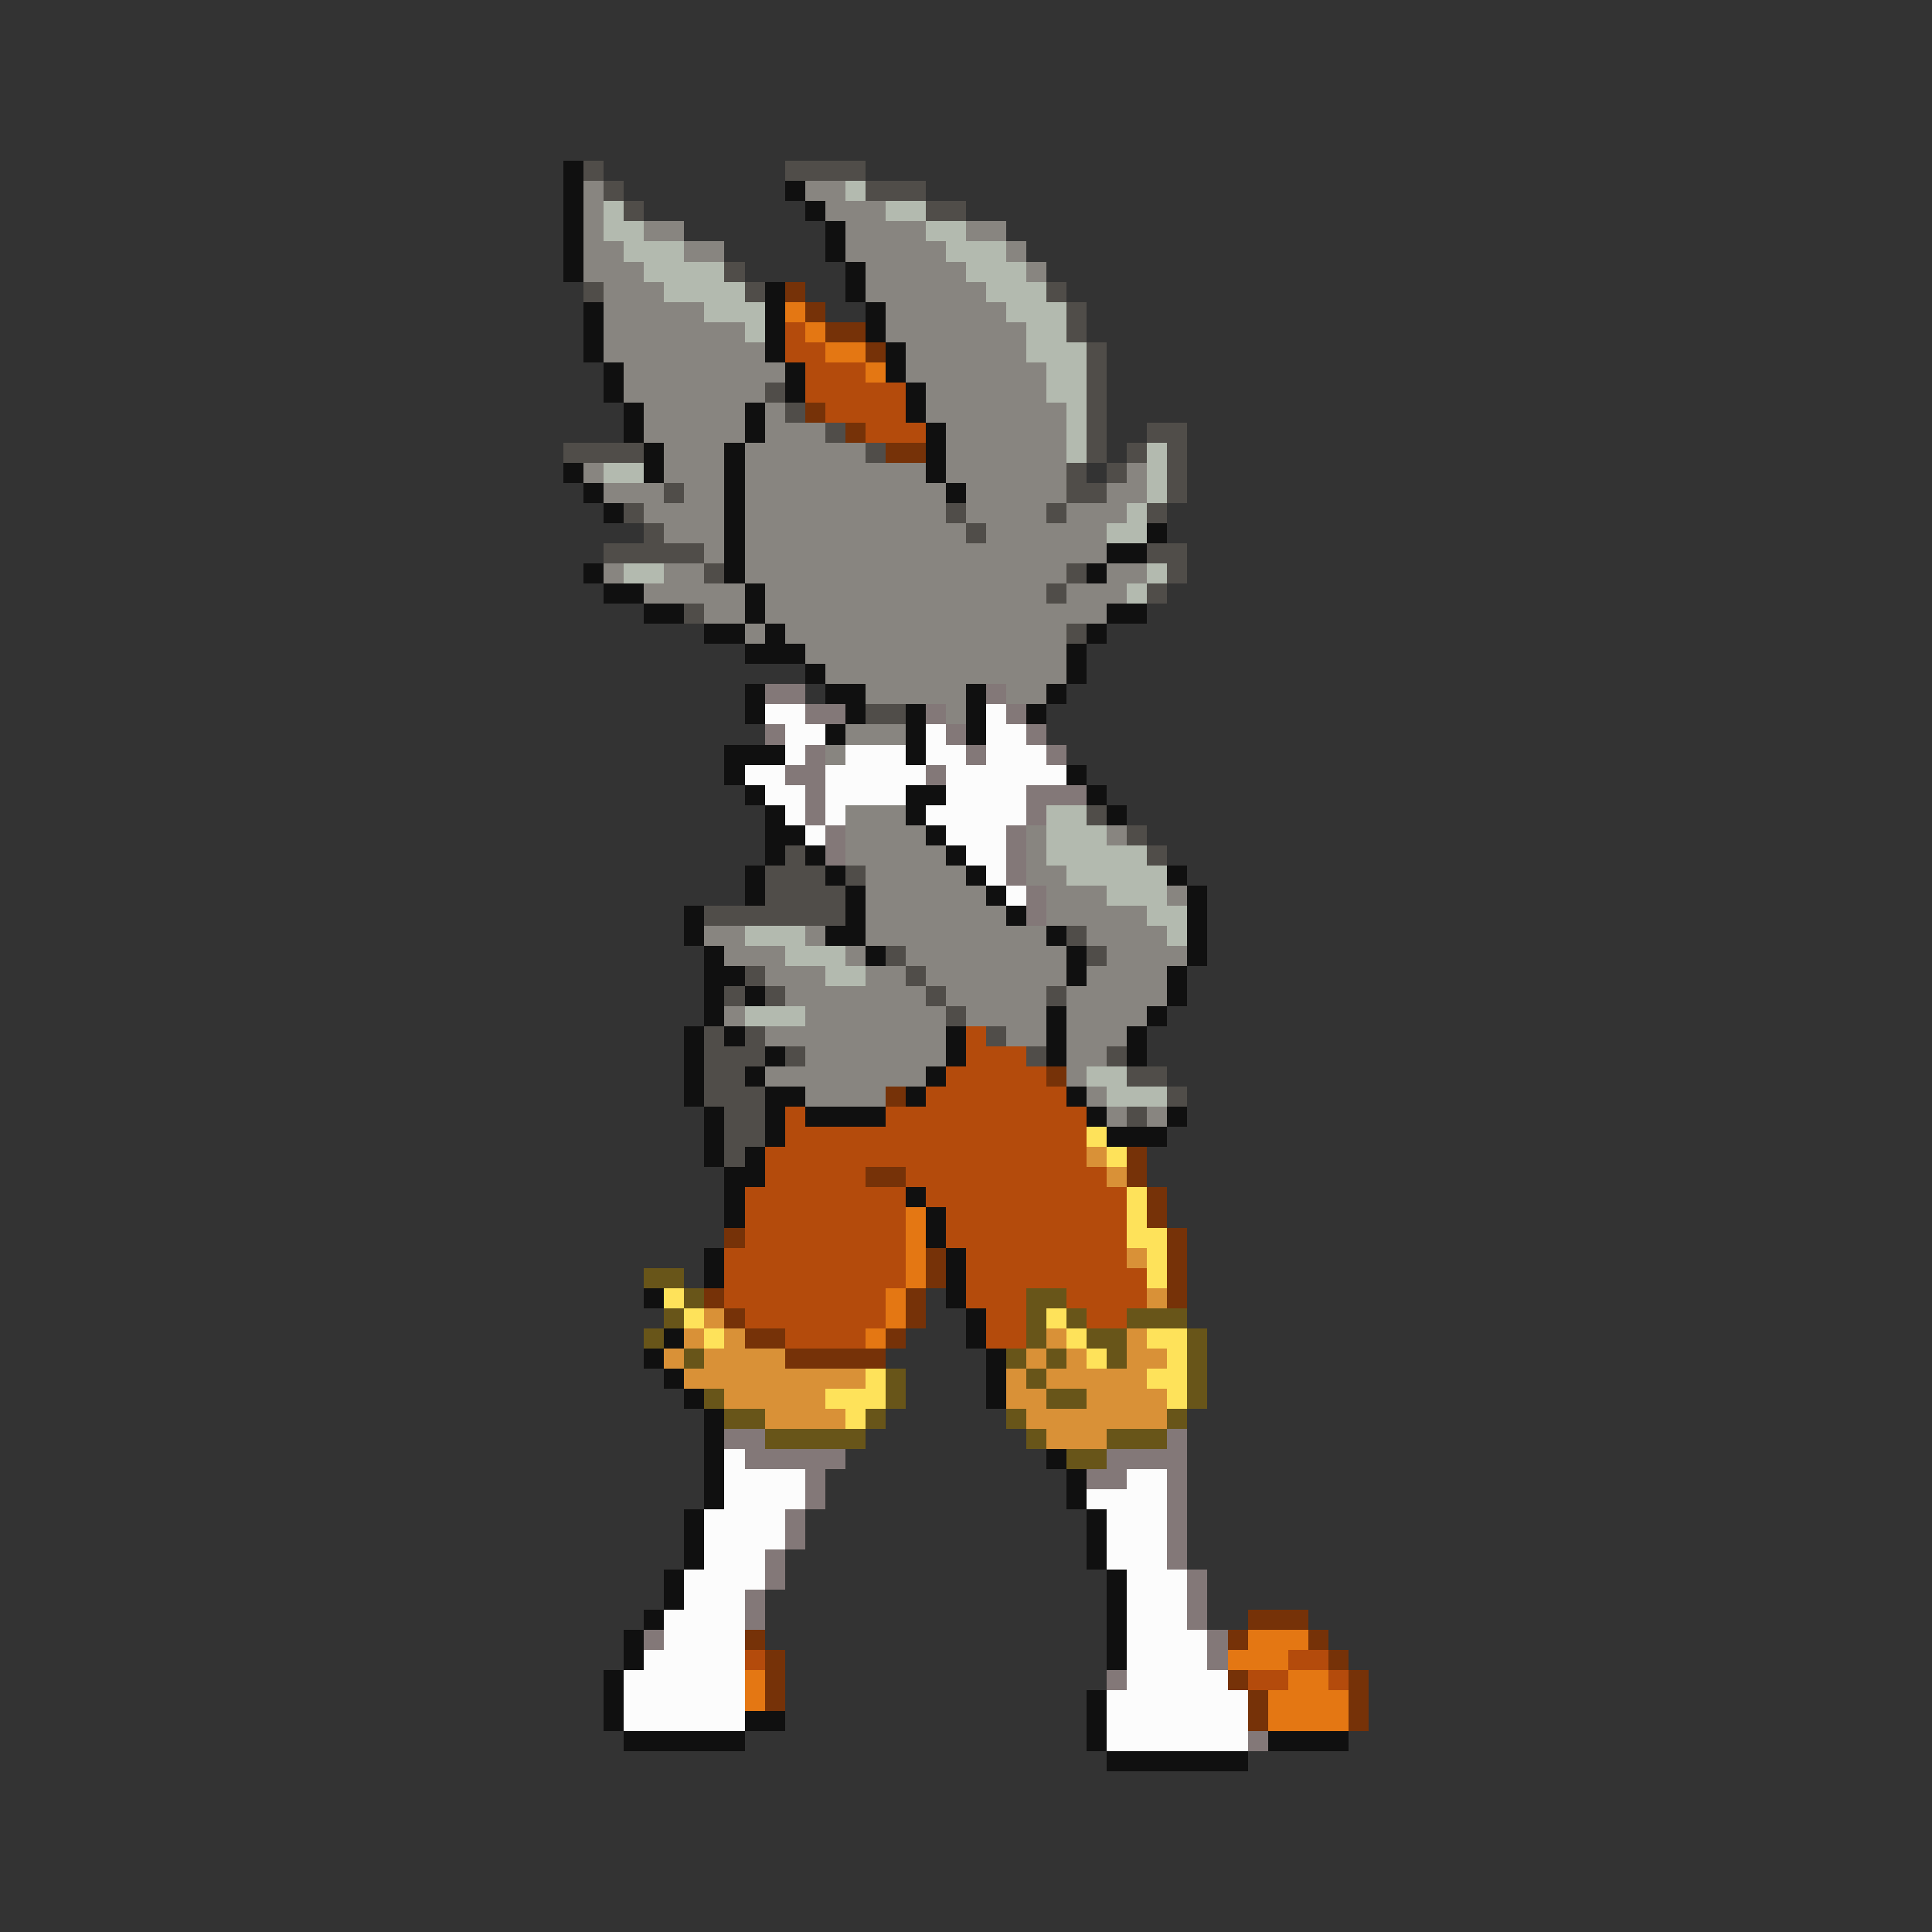 <svg xmlns="http://www.w3.org/2000/svg" viewBox="0 -0.5 96 96" shape-rendering="crispEdges">
<rect x="0" y="-0.5" width="96" height="96" fill="#333333" stroke="none"/>
<path stroke="#101010" d="M28 8h1M28 9h1M39 9h1M28 10h1M40 10h1M28 11h1M41 11h1M28 12h1M41 12h1M28 13h1M42 13h1M38 14h1M42 14h1M29 15h1M38 15h1M43 15h1M29 16h1M38 16h1M43 16h1M29 17h1M38 17h1M44 17h1M30 18h1M39 18h1M44 18h1M30 19h1M39 19h1M45 19h1M31 20h1M37 20h1M45 20h1M31 21h1M37 21h1M46 21h1M32 22h1M36 22h1M46 22h1M28 23h1M32 23h1M36 23h1M46 23h1M29 24h1M36 24h1M47 24h1M30 25h1M36 25h1M36 26h1M57 26h1M36 27h1M55 27h2M29 28h1M36 28h1M54 28h1M30 29h2M37 29h1M32 30h2M37 30h1M55 30h2M35 31h2M38 31h1M54 31h1M37 32h3M53 32h1M40 33h1M53 33h1M37 34h1M41 34h2M48 34h1M52 34h1M37 35h1M42 35h1M45 35h1M48 35h1M51 35h1M41 36h1M45 36h1M48 36h1M36 37h3M45 37h1M36 38h1M53 38h1M37 39h1M45 39h2M54 39h1M38 40h1M45 40h1M55 40h1M38 41h2M46 41h1M38 42h1M40 42h1M47 42h1M37 43h1M41 43h1M48 43h1M58 43h1M37 44h1M42 44h1M49 44h1M59 44h1M34 45h1M42 45h1M50 45h1M59 45h1M34 46h1M41 46h2M52 46h1M59 46h1M35 47h1M43 47h1M53 47h1M59 47h1M35 48h2M53 48h1M58 48h1M35 49h1M37 49h1M58 49h1M35 50h1M52 50h1M57 50h1M34 51h1M36 51h1M47 51h1M52 51h1M56 51h1M34 52h1M38 52h1M47 52h1M52 52h1M56 52h1M34 53h1M37 53h1M46 53h1M34 54h1M38 54h2M45 54h1M53 54h1M35 55h1M38 55h1M40 55h4M54 55h1M58 55h1M35 56h1M38 56h1M55 56h3M35 57h1M37 57h1M36 58h2M36 59h1M45 59h1M36 60h1M46 60h1M46 61h1M35 62h1M47 62h1M35 63h1M47 63h1M32 64h1M47 64h1M48 65h1M33 66h1M48 66h1M32 67h1M49 67h1M33 68h1M49 68h1M34 69h1M49 69h1M35 70h1M35 71h1M35 72h1M52 72h1M35 73h1M53 73h1M35 74h1M53 74h1M34 75h1M54 75h1M34 76h1M54 76h1M34 77h1M54 77h1M33 78h1M55 78h1M33 79h1M55 79h1M32 80h1M55 80h1M31 81h1M55 81h1M31 82h1M55 82h1M30 83h1M30 84h1M54 84h1M30 85h1M37 85h2M54 85h1M31 86h6M54 86h1M63 86h4M55 87h7" />
<path stroke="#504d49" d="M29 8h1M39 8h4M30 9h1M43 9h3M31 10h1M46 10h2M36 13h1M29 14h1M37 14h1M52 14h1M53 15h1M53 16h1M54 17h1M54 18h1M38 19h1M54 19h1M39 20h1M54 20h1M41 21h1M54 21h1M57 21h2M28 22h4M43 22h1M54 22h1M56 22h1M58 22h1M53 23h1M55 23h1M58 23h1M33 24h1M53 24h2M58 24h1M31 25h1M47 25h1M52 25h1M57 25h1M32 26h1M48 26h1M30 27h5M57 27h2M35 28h1M53 28h1M58 28h1M52 29h1M57 29h1M34 30h1M53 31h1M43 35h2M54 40h1M56 41h1M39 42h1M57 42h1M38 43h3M42 43h1M38 44h4M35 45h7M53 46h1M44 47h1M54 47h1M37 48h1M45 48h1M36 49h1M38 49h1M46 49h1M52 49h1M47 50h1M35 51h1M37 51h1M49 51h1M35 52h3M39 52h1M51 52h1M55 52h1M35 53h2M56 53h2M35 54h3M58 54h1M36 55h2M56 55h1M36 56h2M36 57h1" />
<path stroke="#888580" d="M29 9h1M40 9h2M29 10h1M41 10h3M29 11h1M32 11h2M42 11h4M48 11h2M29 12h2M34 12h2M42 12h5M50 12h1M29 13h3M43 13h5M51 13h1M30 14h3M43 14h6M30 15h5M44 15h6M30 16h7M44 16h7M30 17h8M45 17h6M31 18h8M45 18h7M31 19h7M46 19h6M32 20h5M38 20h1M46 20h7M32 21h5M38 21h3M47 21h6M33 22h3M37 22h6M47 22h6M29 23h1M33 23h3M37 23h9M47 23h6M56 23h1M30 24h3M34 24h2M37 24h10M48 24h5M55 24h2M32 25h4M37 25h10M48 25h4M53 25h3M33 26h3M37 26h11M49 26h6M35 27h1M37 27h18M30 28h1M33 28h2M37 28h16M55 28h2M32 29h5M38 29h14M53 29h3M35 30h2M38 30h17M37 31h1M39 31h14M40 32h13M41 33h12M43 34h5M50 34h2M47 35h1M42 36h3M41 37h1M42 40h3M42 41h4M51 41h1M55 41h1M42 42h5M51 42h1M43 43h5M51 43h2M43 44h6M52 44h3M58 44h1M43 45h7M52 45h5M35 46h2M40 46h1M43 46h9M54 46h4M36 47h3M42 47h1M45 47h8M55 47h4M38 48h3M43 48h2M46 48h7M54 48h4M39 49h7M47 49h5M53 49h5M36 50h1M40 50h7M48 50h4M53 50h4M38 51h9M50 51h2M53 51h3M40 52h7M53 52h2M38 53h8M53 53h1M40 54h4M54 54h1M55 55h1M57 55h1" />
<path stroke="#b3baaf" d="M42 9h1M30 10h1M44 10h2M30 11h2M46 11h2M31 12h3M47 12h3M32 13h4M48 13h3M33 14h4M49 14h3M35 15h3M50 15h3M37 16h1M51 16h2M51 17h3M52 18h2M52 19h2M53 20h1M53 21h1M53 22h1M57 22h1M30 23h2M57 23h1M57 24h1M56 25h1M55 26h2M31 28h2M57 28h1M56 29h1M52 40h2M52 41h3M52 42h5M53 43h5M55 44h3M57 45h2M37 46h3M58 46h1M39 47h3M41 48h2M37 50h3M54 53h2M55 54h3" />
<path stroke="#763208" d="M39 14h1M40 15h1M41 16h2M43 17h1M40 20h1M42 21h1M44 22h2M52 53h1M44 54h1M56 57h1M43 58h2M56 58h1M57 59h1M57 60h1M36 61h1M58 61h1M46 62h1M58 62h1M46 63h1M58 63h1M35 64h1M45 64h1M58 64h1M36 65h1M45 65h1M37 66h2M44 66h1M39 67h5M62 80h3M37 81h1M61 81h1M65 81h1M38 82h1M66 82h1M38 83h1M61 83h1M67 83h1M38 84h1M62 84h1M67 84h1M62 85h1M67 85h1" />
<path stroke="#e47713" d="M39 15h1M40 16h1M41 17h2M43 18h1M45 60h1M45 61h1M45 62h1M45 63h1M44 64h1M44 65h1M43 66h1M62 81h3M61 82h3M37 83h1M64 83h2M37 84h1M63 84h4M63 85h4" />
<path stroke="#b44b0c" d="M39 16h1M39 17h2M40 18h3M40 19h5M41 20h4M43 21h3M48 51h1M48 52h3M47 53h5M46 54h7M39 55h1M44 55h10M39 56h15M38 57h16M38 58h5M45 58h10M37 59h8M46 59h10M37 60h8M47 60h9M37 61h8M47 61h9M36 62h9M48 62h8M36 63h9M48 63h9M36 64h8M48 64h3M53 64h4M37 65h7M49 65h2M54 65h2M39 66h4M49 66h2M37 82h1M64 82h2M62 83h2M66 83h1" />
<path stroke="#837878" d="M38 34h2M49 34h1M40 35h2M46 35h1M50 35h1M38 36h1M47 36h1M51 36h1M40 37h1M48 37h1M52 37h1M39 38h2M46 38h1M40 39h1M51 39h3M40 40h1M51 40h1M41 41h1M50 41h1M41 42h1M50 42h1M50 43h1M51 44h1M51 45h1M36 71h2M58 71h1M37 72h5M55 72h4M40 73h1M54 73h2M58 73h1M40 74h1M58 74h1M39 75h1M58 75h1M39 76h1M58 76h1M38 77h1M58 77h1M38 78h1M59 78h1M37 79h1M59 79h1M37 80h1M59 80h1M32 81h1M60 81h1M60 82h1M55 83h1M62 86h1" />
<path stroke="#fcfcfc" d="M38 35h2M49 35h1M39 36h2M46 36h1M49 36h2M39 37h1M42 37h3M46 37h2M49 37h3M37 38h2M41 38h5M47 38h6M38 39h2M41 39h4M47 39h4M39 40h1M41 40h1M46 40h5M40 41h1M47 41h3M48 42h2M49 43h1M50 44h1M36 72h1M36 73h4M56 73h2M36 74h4M54 74h4M35 75h4M55 75h3M35 76h4M55 76h3M35 77h3M55 77h3M34 78h4M56 78h3M34 79h3M56 79h3M33 80h4M56 80h3M33 81h4M56 81h4M32 82h5M56 82h4M31 83h6M56 83h5M31 84h6M55 84h7M31 85h6M55 85h7M55 86h7" />
<path stroke="#fee25a" d="M54 56h1M55 57h1M56 59h1M56 60h1M56 61h2M57 62h1M57 63h1M33 64h1M34 65h1M52 65h1M35 66h1M53 66h1M57 66h2M54 67h1M58 67h1M43 68h1M57 68h2M41 69h3M58 69h1M42 70h1" />
<path stroke="#d99137" d="M54 57h1M55 58h1M56 62h1M57 64h1M35 65h1M34 66h1M36 66h1M52 66h1M56 66h1M33 67h1M35 67h4M51 67h1M53 67h1M56 67h2M34 68h9M50 68h1M52 68h5M36 69h5M50 69h2M54 69h4M38 70h4M51 70h7M52 71h3" />
<path stroke="#685519" d="M32 63h2M34 64h1M51 64h2M33 65h1M51 65h1M53 65h1M56 65h3M32 66h1M51 66h1M54 66h2M59 66h1M34 67h1M50 67h1M52 67h1M55 67h1M59 67h1M44 68h1M51 68h1M59 68h1M35 69h1M44 69h1M52 69h2M59 69h1M36 70h2M43 70h1M50 70h1M58 70h1M38 71h5M51 71h1M55 71h3M53 72h2" />
</svg>